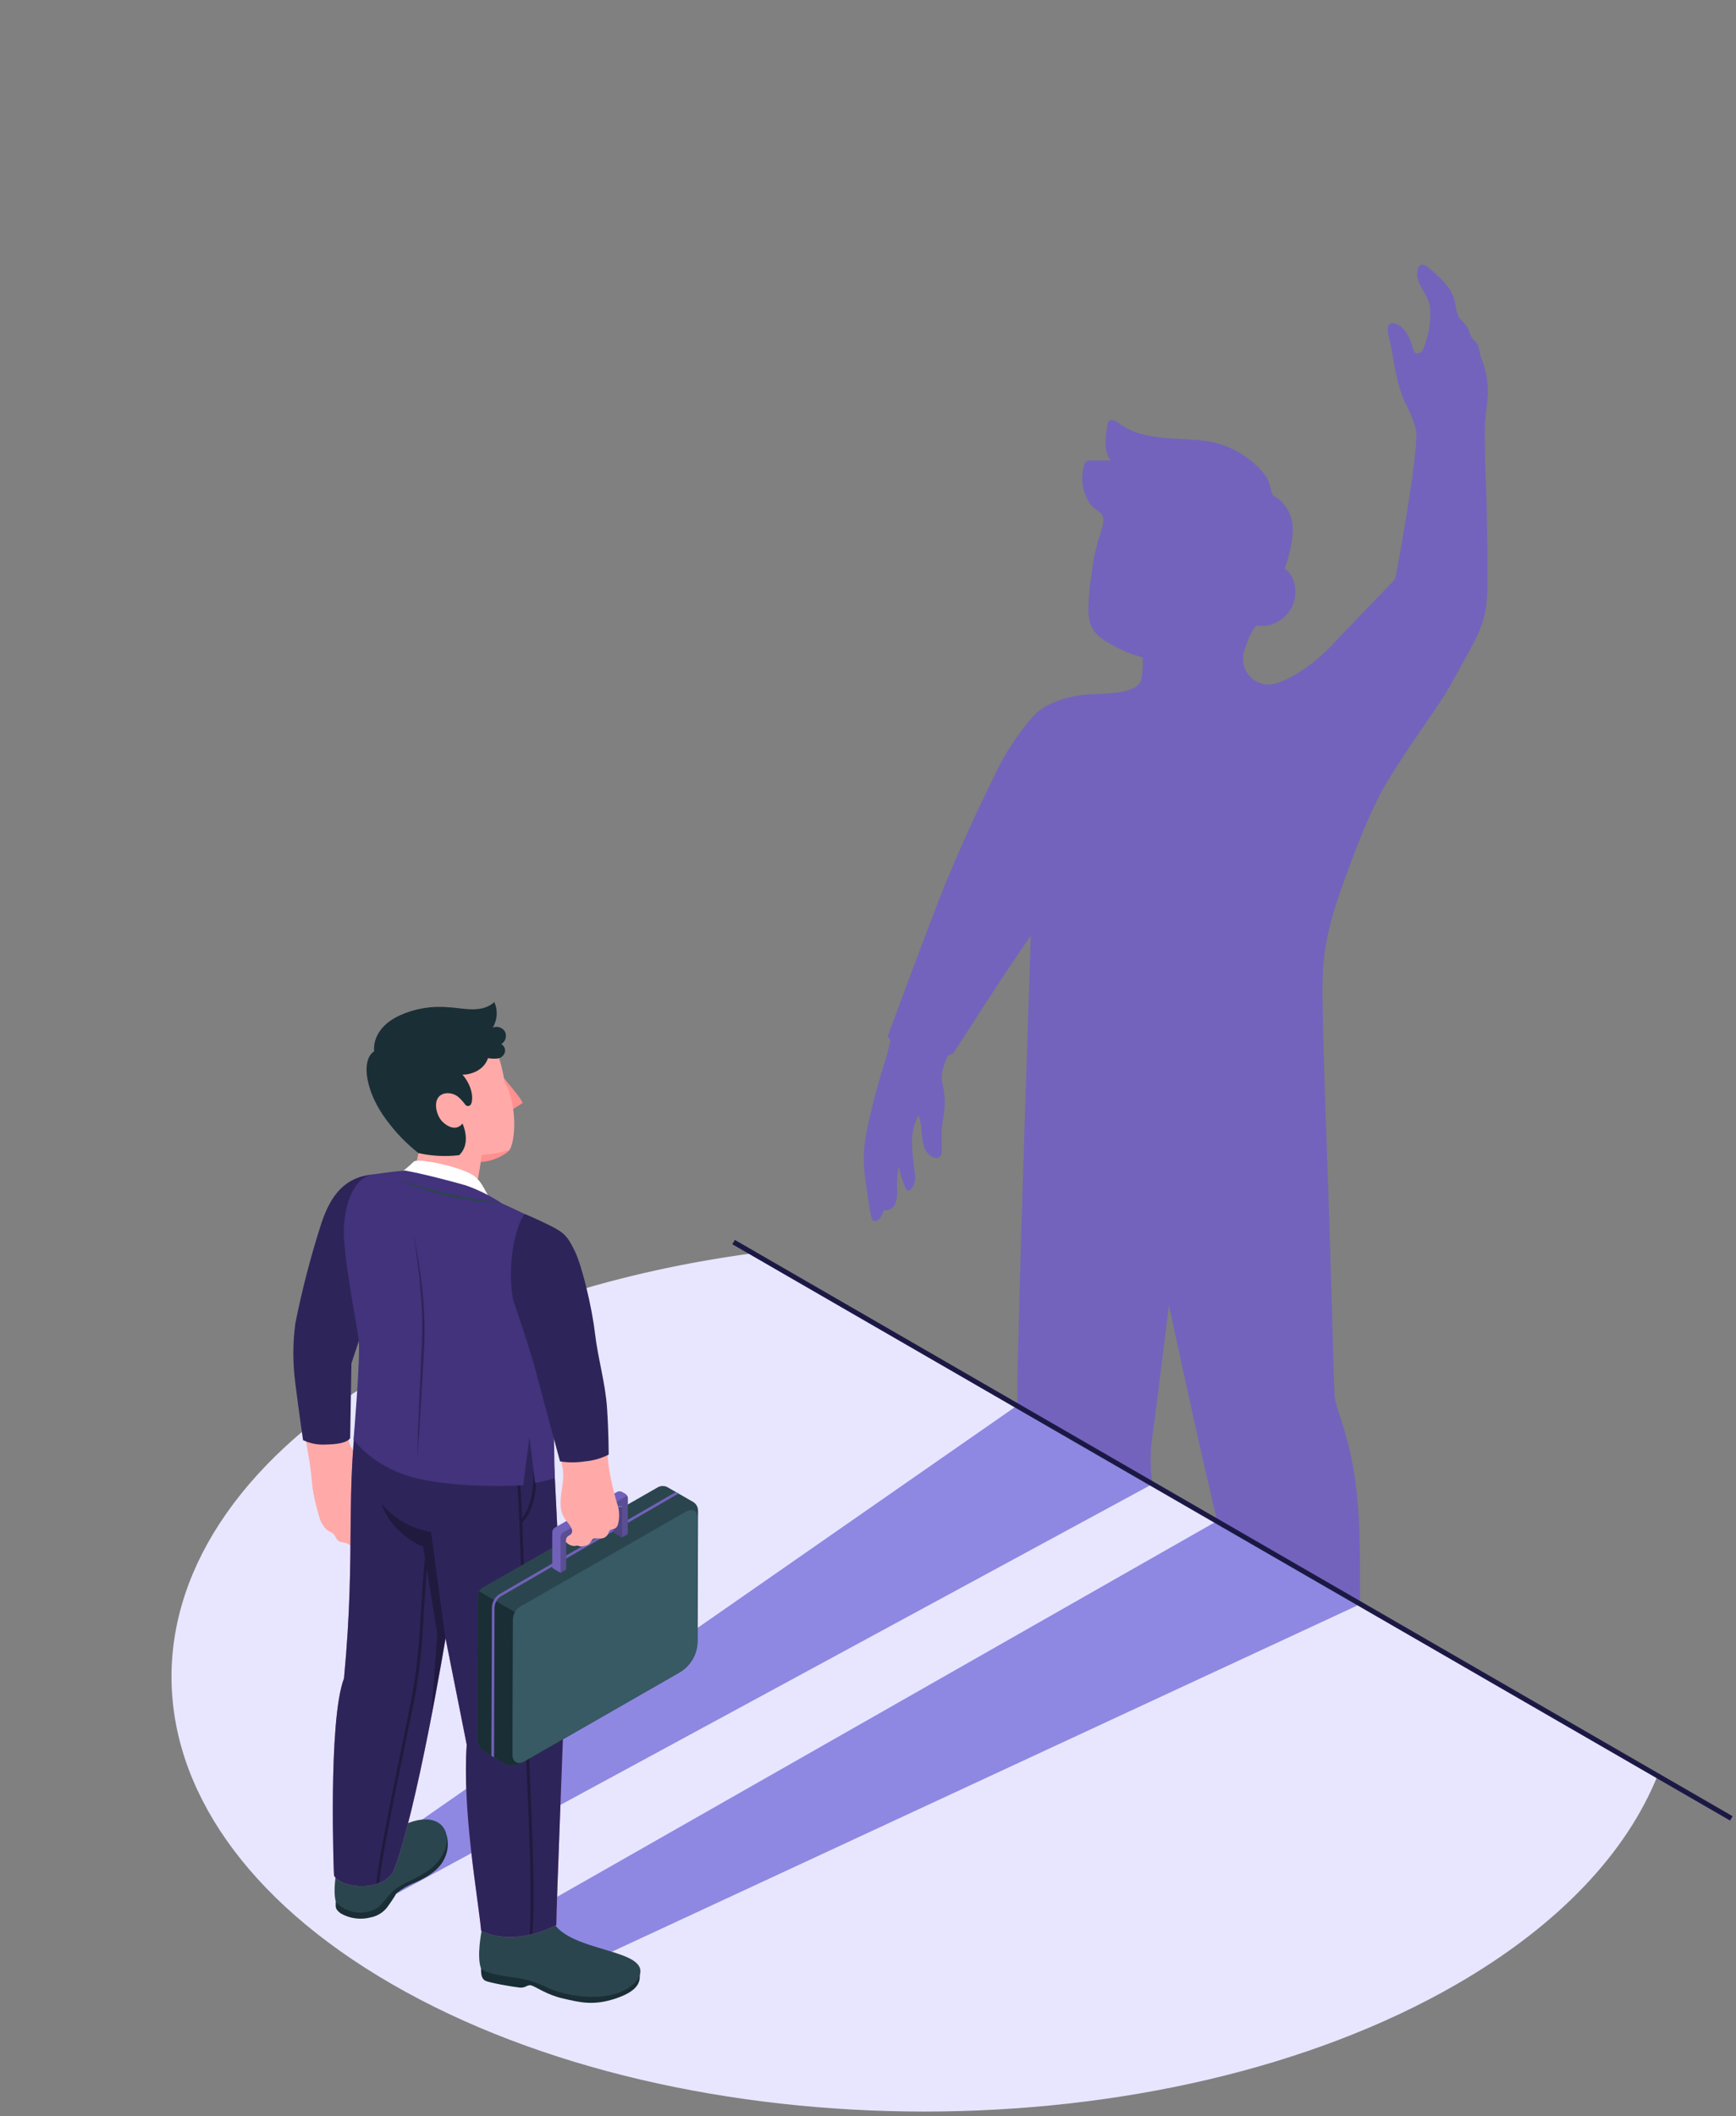 <svg width="334" height="407" viewBox="0 0 334 407" fill="none" xmlns="http://www.w3.org/2000/svg">
<rect x="0" y="0" width="334" height="407" fill="#808080" stroke="none"/>
<g clip-path="url(#clip0_326_35657)">
<path d="M144.915 241.018C119.455 244.428 95.275 251.868 75.425 263.328C18.855 295.988 18.855 348.938 75.425 381.598C131.995 414.258 223.695 414.248 280.265 381.598C300.115 370.128 312.995 356.178 318.915 341.468L144.915 241.018Z" fill="#E8E6FF"/>
<path d="M234.175 292.508L93.095 372.818L110.475 378.718L261.725 308.498L234.175 292.508Z" fill="#8E88E2"/>
<path d="M195.645 270.348L65.695 360.728L72.455 366.278L221.735 285.408L195.645 270.348Z" fill="#8E88E2"/>
<path d="M286.145 77.147C286.055 78.537 285.765 79.918 285.715 81.308C285.625 83.597 285.715 85.108 285.715 87.737C285.715 89.108 286.245 97.987 286.165 112.458C286.165 119.768 284.745 121.458 279.235 131.458C276.625 136.198 271.455 142.728 266.865 150.398C263.545 155.948 260.815 163.298 258.245 170.398C254.955 179.498 254.595 184.478 254.475 187.848C254.225 194.198 255.285 220.218 255.765 235.248C256.595 261.538 256.605 265.398 256.765 268.568C257.325 272.418 261.255 278.738 261.575 295.878C261.655 299.968 261.675 304.308 261.655 308.478L234.175 292.608L232.635 285.908C229.635 273.158 224.895 250.998 224.895 250.998C224.895 250.998 222.485 270.778 221.585 277.148C221.287 279.896 221.334 282.671 221.725 285.408L195.685 270.338C195.775 254.458 198.005 190.338 198.315 179.958C193.585 186.648 183.425 202.558 183.425 202.558C183.072 202.747 182.704 202.907 182.325 203.038C181.485 205.108 180.955 206.738 181.265 208.088C181.542 209.191 181.702 210.321 181.745 211.458C181.783 212.481 181.727 213.505 181.575 214.518C181.425 215.518 181.265 216.078 181.205 216.868C181.105 218.358 181.205 219.868 181.205 221.338C181.205 222.418 180.505 223.018 179.455 222.548C178.698 222.166 178.123 221.501 177.855 220.698C177.517 219.567 177.329 218.397 177.295 217.218C177.225 216.286 177.03 215.367 176.715 214.488C176.397 215.091 176.13 215.72 175.915 216.368C174.985 219.438 175.745 222.738 176.015 225.938C176.13 226.434 176.117 226.951 175.978 227.441C175.838 227.931 175.575 228.377 175.215 228.738C175.035 228.888 174.805 229.028 174.595 228.938C174.385 228.848 174.305 228.668 174.225 228.498C173.622 227.133 173.175 225.703 172.895 224.238C172.66 225.581 172.55 226.944 172.565 228.308C172.702 229.381 172.592 230.472 172.245 231.498C172.078 231.922 171.77 232.276 171.374 232.502C170.977 232.727 170.515 232.81 170.065 232.738C169.365 234.978 168.065 235.318 167.715 234.328C167.365 233.338 166.605 227.738 166.355 225.808C166.047 222.928 166.205 220.017 166.825 217.188C167.765 212.706 168.936 208.277 170.335 203.918C170.615 203.028 170.975 201.658 171.335 200.018C170.965 199.628 170.765 199.368 170.765 199.368C170.765 199.368 179.465 175.818 181.865 170.018C184.805 162.918 187.985 155.918 191.405 149.018C193.343 144.896 195.859 141.071 198.875 137.658C201.095 135.218 205.245 133.878 209.485 133.528C211.515 133.508 213.542 133.368 215.555 133.108C216.975 132.818 219.035 132.338 219.555 130.808C219.836 129.359 219.937 127.881 219.855 126.408C217.698 125.866 215.63 125.017 213.715 123.888C210.325 122.028 209.395 120.428 209.395 116.968C209.477 114.623 209.701 112.285 210.065 109.968C210.347 107.589 210.863 105.245 211.605 102.968C211.935 101.828 212.605 100.258 212.105 99.168C211.745 98.438 210.245 97.718 209.705 96.897C208.996 95.812 208.528 94.587 208.333 93.305C208.138 92.023 208.221 90.715 208.575 89.468C208.638 89.18 208.793 88.921 209.015 88.728C209.269 88.591 209.558 88.531 209.845 88.558H213.675C212.275 86.627 212.675 83.978 213.105 81.638C213.127 81.415 213.206 81.201 213.335 81.017C213.795 80.457 214.685 80.938 215.265 81.377C220.395 85.248 227.355 83.848 233.265 85.028C236.241 85.676 238.997 87.085 241.265 89.118C242.361 90.008 243.281 91.097 243.975 92.328C244.165 92.677 244.775 95.198 244.905 95.267C246.447 96.08 247.631 97.438 248.225 99.078C248.865 100.628 249.225 103.218 247.175 109.388C247.93 109.894 248.496 110.636 248.785 111.498C249.104 112.319 249.253 113.197 249.223 114.078C249.194 114.959 248.985 115.825 248.612 116.623C248.238 117.421 247.706 118.135 247.048 118.722C246.39 119.309 245.62 119.757 244.785 120.038C243.914 120.378 242.966 120.471 242.045 120.308C241.045 120.098 239.285 125.058 239.205 125.968C239.01 127.238 239.319 128.535 240.066 129.581C240.813 130.627 241.94 131.34 243.205 131.568C244.795 131.918 246.505 131.138 247.975 130.438C251.403 128.588 254.477 126.147 257.055 123.228C262.315 117.698 268.445 111.378 268.445 111.378C268.445 111.378 273.095 86.678 272.445 82.658C271.949 80.863 271.248 79.131 270.355 77.498C269.686 75.989 269.167 74.418 268.805 72.808C268.285 70.588 267.955 68.317 267.515 66.078C267.365 65.287 266.165 61.977 268.045 62.178C270.045 62.398 271.355 65.007 271.775 66.757C271.826 67.056 271.928 67.343 272.075 67.608C272.455 68.188 273.205 67.957 273.595 67.517C273.756 67.308 273.878 67.07 273.955 66.817C274.926 64.366 275.33 61.727 275.135 59.098C274.815 56.438 271.915 54.348 272.825 51.598C272.88 51.391 272.99 51.204 273.145 51.057C273.615 50.667 274.325 51.058 274.815 51.468C277.015 53.278 279.345 55.318 279.935 58.108C280.025 59.029 280.24 59.934 280.575 60.798C281.065 61.708 282.025 62.307 282.475 63.237C282.715 63.737 282.795 64.308 283.085 64.788C283.375 65.268 283.935 65.657 284.245 66.188C284.505 66.8 284.673 67.447 284.745 68.108C284.929 68.743 285.149 69.367 285.405 69.978C286.165 72.286 286.417 74.732 286.145 77.147Z" fill="#7363BC"/>
<path d="M333.105 349.708L141.145 238.878" stroke="#1B1944" stroke-width="0.97" stroke-miterlimit="10"/>
<path d="M67.175 262.118L72.625 245.398L71.705 226.898C67.955 227.208 65.325 228.568 63.335 233.218C61.345 237.868 58.335 249.458 57.605 252.938C56.748 257.483 56.64 262.138 57.285 266.718C57.845 271.428 58.855 277.028 59.505 280.918C59.805 282.708 59.965 284.448 60.145 286.278C60.453 288.156 60.891 290.01 61.455 291.828C61.69 292.708 62.156 293.509 62.805 294.148C63.215 294.558 63.805 294.648 64.185 295.038C64.565 295.428 64.625 296.038 65.185 296.378C65.745 296.718 66.555 296.618 67.085 296.988C67.603 297.45 68.151 297.877 68.725 298.268C69.267 298.481 69.748 298.824 70.125 299.268C70.465 299.708 70.745 300.628 71.415 300.618C72.085 300.608 72.335 299.898 72.415 299.278C72.489 298.068 72.174 296.866 71.515 295.848C70.946 294.727 70.315 293.639 69.625 292.588C68.944 291.611 68.489 290.493 68.295 289.318C68.125 288.538 68.295 287.558 69.235 288.088C70.355 288.708 71.495 289.928 72.915 289.798C73.915 289.718 74.015 288.958 73.505 288.278C72.662 287.149 71.903 285.959 71.235 284.718C70.555 283.458 70.005 282.138 69.295 280.898C68.902 280.253 68.471 279.632 68.005 279.038C66.715 277.388 66.945 275.278 66.945 273.308C66.955 270.528 66.935 265.638 67.175 262.118Z" fill="#FFAAA8"/>
<path d="M71.825 225.858C66.355 226.338 63.645 229.808 61.825 235.278C59.792 241.584 58.123 248.001 56.825 254.498C56.31 258.334 56.31 262.222 56.825 266.058C57.425 270.948 58.305 276.968 58.305 276.968C59.708 277.631 61.258 277.92 62.805 277.808C67.055 277.738 67.375 276.548 67.375 276.548L67.615 262.188L73.115 245.598L71.825 225.858Z" fill="#2D2559"/>
<path d="M64.595 365.798C64.595 366.798 64.415 367.138 65.595 368.008C67.327 368.984 69.369 369.253 71.295 368.758C72.542 368.523 73.663 367.849 74.455 366.858C75.116 365.972 75.727 365.051 76.285 364.098C77.331 363.26 78.497 362.585 79.745 362.098C81.355 361.378 84.445 359.948 85.555 357.338C86.222 355.935 86.344 354.335 85.895 352.848L64.595 365.798Z" fill="#1A2E35"/>
<path d="M74.895 352.518C71.775 354.518 69.145 359.678 64.895 358.118C64.685 360.628 64.015 363.328 64.615 365.798C65.634 366.884 66.998 367.583 68.475 367.776C69.952 367.97 71.451 367.645 72.715 366.858C73.875 365.858 74.515 364.718 75.635 363.678C76.549 362.89 77.586 362.258 78.705 361.808C79.987 361.2 81.23 360.512 82.425 359.748C89.305 354.658 85.875 345.348 74.895 352.518Z" fill="#2B454E"/>
<path d="M92.545 378.598C92.545 379.598 92.615 380.427 93.255 380.867C93.895 381.307 98.675 382.107 99.955 382.247C101.235 382.387 101.405 381.558 102.305 381.858C103.205 382.158 105.305 383.677 108.395 384.367C111.485 385.057 114.075 385.797 118.395 384.367C122.715 382.937 123.155 381.258 123.095 379.798C123.035 378.338 92.545 378.598 92.545 378.598Z" fill="#1A2E35"/>
<path d="M93.165 368.818C92.465 371.818 91.725 376.308 92.545 378.598C93.415 379.458 96.335 379.968 98.895 380.318C101.254 380.604 103.541 381.315 105.645 382.418C110.595 384.478 119.305 385.238 122.775 380.578C126.235 374.348 108.205 375.878 105.995 368.678C105.195 366.018 96.445 369.528 93.165 368.818Z" fill="#2B454E"/>
<path d="M66.185 322.778C68.595 297.198 66.185 287.778 69.185 267.368C69.185 267.368 105.575 266.468 106.455 278.678C106.455 278.678 108.805 322.498 108.525 327.878C108.395 333.328 107.035 366.398 107.035 370.238C98.105 374.668 92.575 371.328 92.575 371.328C91.895 364.328 88.935 348.378 89.795 335.538L85.725 315.078C85.725 315.078 80.185 348.538 75.635 360.078C72.995 363.978 65.515 363.078 64.265 360.708C64.235 360.728 63.085 330.808 66.185 322.778Z" fill="#D268CC"/>
<path d="M66.185 322.778C68.595 297.198 66.185 287.778 69.185 267.368C69.185 267.368 105.575 266.468 106.455 278.678C106.455 278.678 108.805 322.498 108.525 327.878C108.395 333.328 107.035 366.398 107.035 370.238C98.105 374.668 92.575 371.328 92.575 371.328C91.895 364.328 88.935 348.378 89.795 335.538L85.725 315.078C85.725 315.078 80.185 348.538 75.635 360.078C72.995 363.978 65.515 363.078 64.265 360.708C64.235 360.728 63.085 330.808 66.185 322.778Z" fill="#2D2559"/>
<path opacity="0.3" d="M73.425 289.178C74.495 293.098 78.745 296.498 81.425 297.458L81.755 299.558C81.465 302.238 81.185 306.558 80.895 311.208C80.68 315.898 80.196 320.573 79.445 325.208C78.525 330.368 72.975 355.878 72.365 362.308C72.569 362.247 72.77 362.173 72.965 362.088C73.625 355.208 79.105 330.378 80.015 325.308C80.776 320.637 81.264 315.926 81.475 311.198C81.695 307.708 81.905 304.368 82.125 301.788L84.125 314.188L83.005 329.688L85.685 315.038L82.925 294.618C79.197 294.035 75.815 292.098 73.425 289.178ZM100.485 292.838C103.775 289.448 103.325 282.668 103.035 278.428C103.035 278.078 103.035 277.758 102.975 277.428H102.395C102.395 277.738 102.395 278.068 102.465 278.428C102.725 282.428 103.135 288.608 100.465 291.948C100.215 286.298 99.895 281.338 99.465 278.058L98.895 278.128C100.025 287.128 100.495 308.898 100.675 322.888C100.825 334.648 102.675 360.598 101.885 372.058L102.475 371.918C103.245 360.328 101.405 334.598 101.255 322.918C101.135 314.248 100.905 302.598 100.485 292.838Z" fill="black"/>
<path d="M92.695 222.318L91.245 231.008L78.485 231.118L80.515 221.758L92.695 222.318Z" fill="#FFAAA8"/>
<path d="M96.555 206.878C97.495 208.008 100.435 211.448 100.555 212.118L98.265 213.598L96.555 206.878Z" fill="#FF9090"/>
<path d="M89.685 198.238C93.355 197.748 95.805 200.238 97.085 208.088C97.135 208.388 97.595 208.858 97.975 210.018C99.575 215.018 98.875 219.808 98.065 221.098C95.975 222.868 93.625 223.568 90.185 223.368C87.565 223.218 81.125 222.238 77.645 218.798C73.565 214.798 71.155 208.908 73.885 205.578C77.765 200.908 87.685 198.508 89.685 198.238Z" fill="#FFAAA8"/>
<path d="M98.085 221.098C97.635 221.818 95.025 223.398 92.505 223.458L92.695 222.078C94.531 222.025 96.348 221.695 98.085 221.098Z" fill="#FF9090"/>
<path d="M90.685 212.188C90.657 212.314 90.593 212.429 90.501 212.519C90.409 212.609 90.292 212.67 90.166 212.694C90.039 212.719 89.908 212.705 89.789 212.656C89.67 212.607 89.567 212.524 89.495 212.418C89.104 211.874 88.651 211.377 88.145 210.938C87.51 210.437 86.711 210.191 85.905 210.248C82.905 210.558 83.735 214.508 85.255 215.848C87.735 218.048 88.975 216.058 88.975 216.058C88.975 216.058 90.805 219.848 88.335 222.158C85.721 222.471 83.073 222.335 80.505 221.758C78.243 219.977 76.226 217.905 74.505 215.598C70.265 210.058 69.395 203.848 71.985 202.188C71.785 200.188 72.785 197.188 76.855 195.308C79.775 193.969 82.996 193.421 86.195 193.718C89.025 193.808 92.545 195.008 95.115 192.718C95.459 193.503 95.611 194.359 95.557 195.215C95.503 196.071 95.245 196.902 94.805 197.638C95.226 197.455 95.701 197.434 96.136 197.58C96.572 197.726 96.939 198.028 97.165 198.428C97.359 198.845 97.392 199.318 97.257 199.758C97.122 200.197 96.829 200.571 96.435 200.808C96.72 200.96 96.944 201.207 97.068 201.506C97.192 201.805 97.209 202.138 97.115 202.448C97.007 202.753 96.814 203.022 96.559 203.222C96.304 203.422 95.997 203.545 95.675 203.578C95.078 203.625 94.477 203.601 93.885 203.508C93.125 205.848 90.535 206.718 88.975 206.668C90.795 208.758 91.075 211.098 90.685 212.188Z" fill="#1A2E35"/>
<path d="M94.855 231.308C93.055 228.898 93.045 227.668 91.325 226.248C89.175 224.478 80.325 222.638 79.615 223.398C78.55 224.43 77.403 225.373 76.185 226.218C76.185 226.218 76.635 227.658 82.315 229.038C87.685 230.348 89.865 230.168 94.855 231.308Z" fill="white"/>
<path d="M77.895 225.118C81.015 225.648 86.655 227.118 89.615 227.968C92.084 228.84 94.436 230.016 96.615 231.468C96.615 231.468 102.305 233.948 103.005 234.728C103.705 235.508 105.135 239.088 105.715 246.898C106.295 254.708 106.715 284.298 106.715 284.298C105.475 284.664 104.216 284.968 102.945 285.208L101.865 276.338L100.665 285.648C100.665 285.648 89.945 286.368 80.975 284.498C72.005 282.628 68.025 276.858 68.025 276.858C68.025 276.858 69.365 261.098 69.025 257.858C68.685 254.618 65.855 241.158 66.175 235.858C66.495 230.558 68.505 226.308 71.785 225.858C75.805 225.268 77.895 225.118 77.895 225.118Z" fill="#43327C"/>
<path d="M76.375 226.738C77.185 227.058 78.015 227.308 78.855 227.548C79.695 227.788 80.525 228.028 81.365 228.258C83.035 228.708 84.715 229.168 86.365 229.588C88.015 230.008 89.745 230.328 91.465 230.588L96.615 231.428C94.875 231.348 93.135 231.178 91.405 230.958C89.67 230.758 87.95 230.448 86.255 230.028C84.555 229.588 82.885 229.118 81.255 228.578C79.584 228.089 77.953 227.474 76.375 226.738Z" fill="#2B454E"/>
<path opacity="0.3" d="M79.615 237.558C80.325 241.068 80.895 244.618 81.265 248.188C81.656 251.76 81.773 255.357 81.615 258.948L81.005 269.678L80.685 275.018L80.295 280.378L80.445 274.998L80.655 269.628L81.145 258.898C81.323 255.327 81.246 251.748 80.915 248.188C80.765 246.408 80.575 244.628 80.355 242.858C80.135 241.088 79.865 239.338 79.615 237.558Z" fill="black"/>
<path d="M91.955 306.898L91.865 334.538C91.865 335.878 92.805 336.658 93.965 337.338L96.865 339.028C97.188 339.263 97.558 339.425 97.95 339.503C98.342 339.581 98.747 339.572 99.135 339.478C99.678 339.338 100.199 339.126 100.685 338.848C100.704 338.854 100.726 338.854 100.745 338.848L100.905 338.758L130.685 321.677C131.754 321.067 132.644 320.185 133.264 319.121C133.883 318.057 134.212 316.849 134.215 315.617L134.305 290.448C134.289 290.133 134.199 289.828 134.043 289.555C133.886 289.282 133.668 289.05 133.405 288.878L128.405 286.008C128.127 285.862 127.818 285.786 127.505 285.786C127.192 285.786 126.883 285.862 126.605 286.008L92.835 305.348C92.567 305.511 92.346 305.742 92.195 306.018C92.044 306.287 91.962 306.589 91.955 306.898Z" fill="#2B454E"/>
<path d="M91.955 306.898L91.865 334.538C91.865 335.878 92.805 336.658 93.965 337.338L96.865 339.028C97.188 339.263 97.558 339.426 97.95 339.503C98.342 339.581 98.747 339.572 99.135 339.478C99.678 339.339 100.199 339.127 100.685 338.848C99.525 339.388 98.615 338.778 98.615 337.408L98.705 311.408C98.725 310.934 98.866 310.472 99.115 310.068L92.225 306.068C92.071 306.32 91.979 306.604 91.955 306.898Z" fill="#1A2E35"/>
<path d="M98.685 311.358C98.71 310.884 98.848 310.423 99.086 310.013C99.324 309.603 99.656 309.255 100.055 308.998L131.975 290.718C133.235 289.998 134.265 290.598 134.255 292.048L134.175 315.608C134.174 316.84 133.849 318.05 133.23 319.116C132.612 320.182 131.724 321.065 130.655 321.678L100.885 338.728C99.625 339.458 98.595 338.858 98.595 337.408L98.685 311.358Z" fill="#375A64"/>
<path d="M130.035 286.938L96.215 306.508C95.736 306.783 95.338 307.179 95.061 307.656C94.784 308.134 94.637 308.675 94.635 309.228L94.535 337.677L95.055 337.978L95.145 309.228C95.15 308.766 95.274 308.314 95.505 307.914C95.737 307.515 96.067 307.182 96.465 306.948L130.545 287.237L130.035 286.938Z" fill="#7161B9"/>
<path d="M118.035 290.428V294.708L119.705 295.708V290.028C119.705 289.728 119.505 289.618 119.255 289.758L118.035 290.428Z" fill="#7161B9"/>
<path opacity="0.3" d="M118.035 290.428V294.708L119.705 295.708V290.028C119.705 289.728 119.505 289.618 119.255 289.758L118.035 290.428Z" fill="black"/>
<path d="M106.255 294.618V301.548L107.845 302.478L108.925 301.858V296.178C108.932 296.017 108.977 295.861 109.057 295.721C109.137 295.582 109.25 295.464 109.385 295.378L117.555 290.698L119.255 289.698C119.505 289.558 119.705 289.698 119.705 289.968V295.648L120.795 295.028V288.108C120.8 288.078 120.8 288.048 120.795 288.018C120.776 287.874 120.726 287.736 120.648 287.613C120.571 287.491 120.467 287.386 120.345 287.308L119.665 286.908C119.522 286.839 119.364 286.803 119.205 286.803C119.046 286.803 118.889 286.839 118.745 286.908L106.745 293.798C106.602 293.883 106.481 294.002 106.396 294.145C106.31 294.289 106.262 294.451 106.255 294.618Z" fill="#7161B9"/>
<path opacity="0.2" d="M107.855 295.548V302.478L108.935 301.858V296.178C108.942 296.017 108.987 295.861 109.067 295.721C109.147 295.582 109.26 295.464 109.395 295.378L117.565 290.698L119.265 289.698C119.515 289.558 119.715 289.698 119.715 289.968V295.648L120.805 295.028V288.108C120.81 288.078 120.81 288.047 120.805 288.018C120.805 287.788 120.575 287.708 120.355 287.838L108.355 294.728C108.21 294.811 108.088 294.93 108 295.074C107.913 295.217 107.863 295.38 107.855 295.548Z" fill="black"/>
<path d="M118.685 289.018C118.044 286.856 117.543 284.654 117.185 282.428C116.775 280.088 116.895 277.728 116.675 273.358L106.675 275.918C107.309 278.026 107.833 280.165 108.245 282.328C108.675 284.668 107.835 286.778 107.855 289.088C107.815 290.147 108.097 291.193 108.665 292.088C108.975 292.548 109.375 292.948 109.665 293.408C110.275 294.308 110.255 294.958 109.345 295.468C109.176 295.588 109.043 295.752 108.962 295.943C108.881 296.133 108.854 296.343 108.885 296.548C109.17 296.88 109.545 297.123 109.965 297.248C110.144 297.3 110.329 297.327 110.515 297.328C110.705 297.328 110.915 297.238 111.095 297.248C111.275 297.258 111.455 297.398 111.665 297.408C111.877 297.418 112.089 297.397 112.295 297.348C112.691 297.306 113.066 297.15 113.375 296.898C113.665 296.618 113.775 296.188 114.105 295.968C114.435 295.748 115.165 295.908 115.705 295.878C115.976 295.857 116.236 295.765 116.461 295.613C116.685 295.46 116.866 295.252 116.985 295.008C117.061 294.74 117.198 294.494 117.385 294.288C117.615 294.108 117.935 294.118 118.205 294.008C118.36 293.937 118.499 293.834 118.612 293.707C118.726 293.579 118.812 293.43 118.865 293.268C119.256 291.868 119.193 290.38 118.685 289.018Z" fill="#FFAAA8"/>
<path d="M105.805 235.688C108.435 237.018 109.095 237.568 110.545 240.508C111.995 243.448 113.905 251.508 114.465 256.368C115.025 261.228 116.465 265.888 116.795 270.828C117.125 275.768 117.105 279.748 117.105 279.748C115.684 280.474 114.135 280.916 112.545 281.048C110.955 281.302 109.335 281.302 107.745 281.048C107.745 281.048 104.055 267.418 103.095 263.688C102.135 259.958 98.685 249.848 98.685 249.848C97.525 243.268 99.125 235.848 100.935 233.468C100.935 233.468 103.165 234.358 105.805 235.688Z" fill="#2D2559"/>
</g>
<defs>
<clipPath id="clip0_326_35657">
<rect width="332.69" height="405.95" fill="white" transform="translate(0.655 0.178)"/>
</clipPath>
</defs>
</svg>
